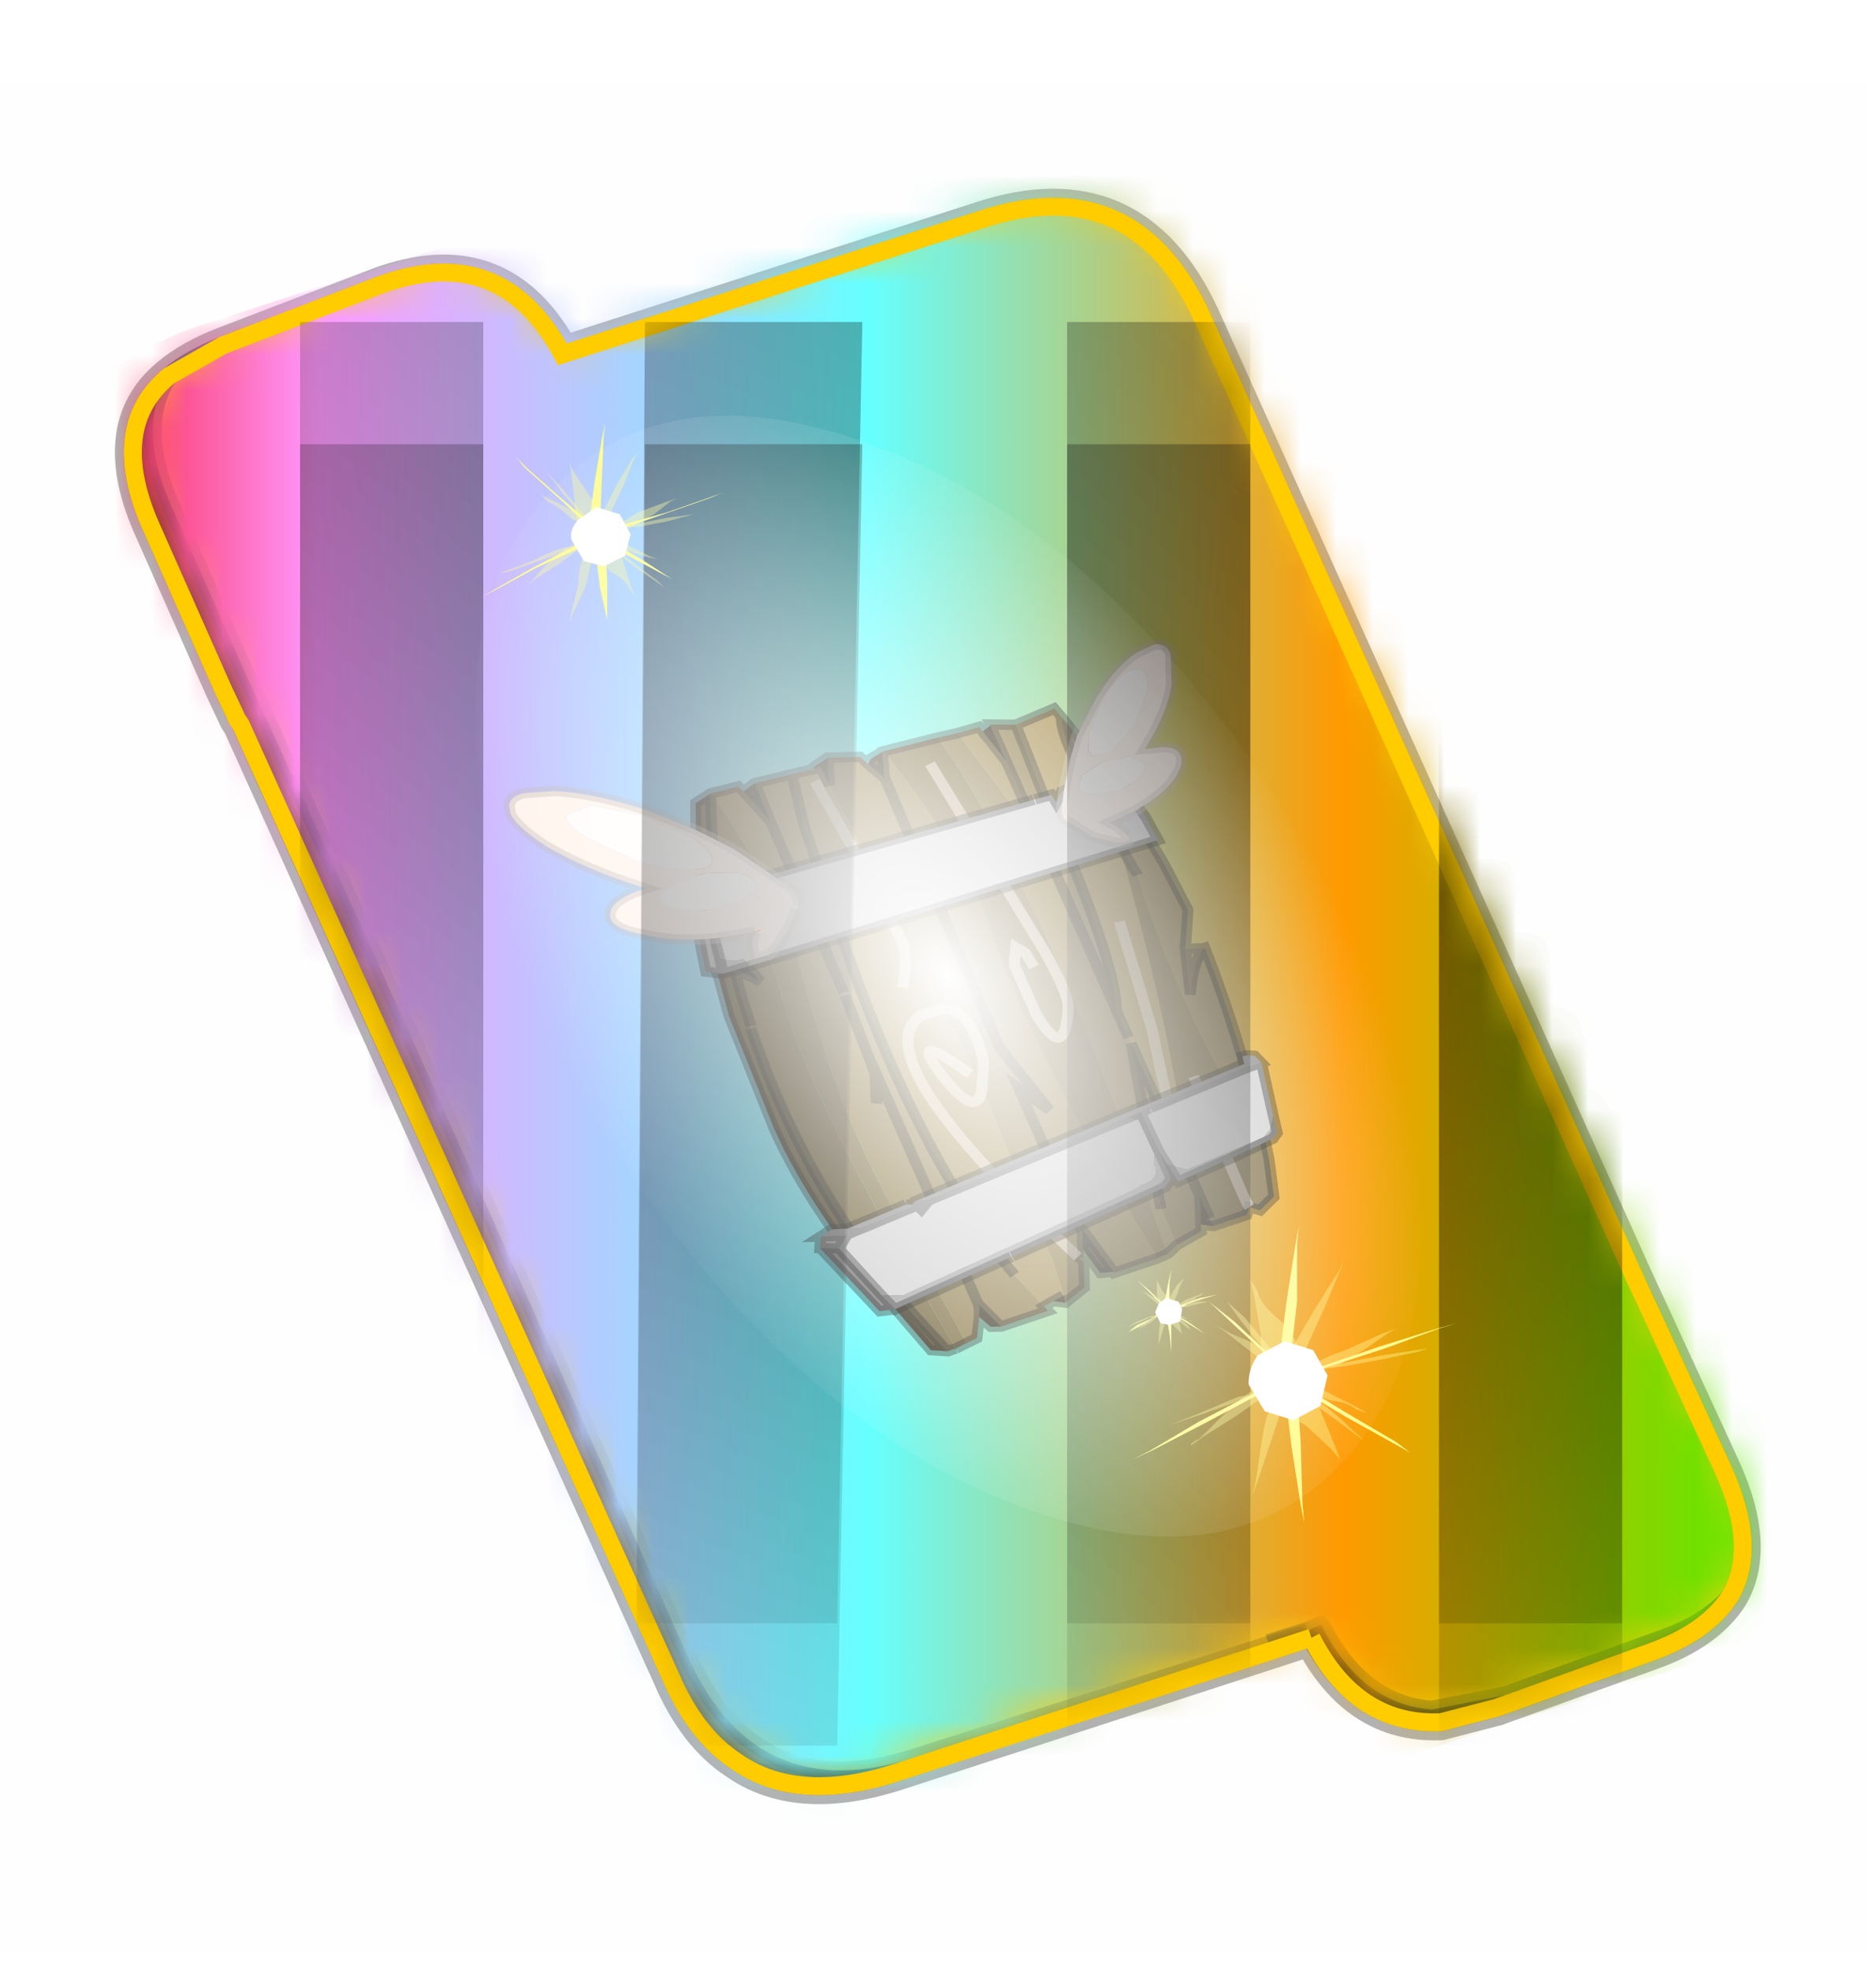 <?xml version='1.0' encoding='UTF-8'?>
<svg xmlns:xlink="http://www.w3.org/1999/xlink" xmlns="http://www.w3.org/2000/svg" version="1.1" width="60px" height="63px" viewBox="0.0 -2.325 60.309 62.631"><defs><g id="c1"><path fill="#000000" fill-opacity="0.004" d="M0.0 0.0 L60.0 0.0 60.0 60.0 0.0 60.0 0.0 0.0"/></g><g id="c2"><path fill="#006699" stroke="none" d="M31.5 39.85 L19.8 43.65 Q17.15 44.45 15.5 43.3 14.35 42.55 13.65 40.9 L1.7 14.45 1.6 14.3 1.2 13.45 -0.75 9.05 Q-2.05 6.2 -0.3 4.75 0.3 4.25 1.2 3.9 L5.5 2.25 Q8.95 0.95 10.65 4.15 L22.3 0.4 Q26.55 -1.0 28.45 3.1 L40.55 29.95 40.9 30.7 42.95 35.15 Q43.95 37.35 43.15 38.7 42.5 39.7 40.95 40.25 L36.65 41.8 35.1 42.2 Q32.75 42.3 31.5 39.85"/><path fill="none" stroke="#000000" stroke-width="1.0" stroke-opacity="0.298" d="M31.5 39.85 L19.8 43.65 Q17.15 44.45 15.5 43.3 14.35 42.55 13.65 40.9 L1.7 14.45 1.6 14.3 1.2 13.45 -0.75 9.05 Q-2.05 6.2 -0.3 4.75 0.3 4.25 1.2 3.9 L5.5 2.25 Q8.95 0.95 10.65 4.15 L22.3 0.4 Q26.55 -1.0 28.45 3.1 L40.55 29.95 40.9 30.7 42.95 35.15 Q43.95 37.35 43.15 38.7 42.5 39.7 40.95 40.25 L36.65 41.8 35.1 42.2 Q32.75 42.3 31.5 39.85"/><path fill="#5b3c00" stroke="none" d="M0.75 8.25 L29.8 9.75 25.55 0.9 Q26.9 1.6 27.8 3.55 L40.7 32.15 Q42.6 36.3 38.3 37.65 L23.3 42.5 13.15 21.4 4.6 20.9 0.7 12.25 Q-0.45 9.75 0.75 8.25 M20.1 43.55 L19.8 43.65 Q17.15 44.45 15.5 43.3 L20.1 43.55"/><path fill="#724b00" stroke="none" d="M25.55 0.9 L29.8 9.75 0.75 8.25 Q1.45 7.3 3.1 6.75 L21.65 0.8 25.55 0.9 M4.6 20.9 L13.15 21.4 23.3 42.5 20.1 43.55 15.5 43.3 Q14.35 42.55 13.65 40.9 L4.6 20.9"/><path fill="none" stroke="#000000" stroke-width="0.5" stroke-opacity="0.302" d="M0.75 8.25 Q-0.45 9.75 0.7 12.25 L4.6 20.9 M23.3 42.5 L38.3 37.65 Q42.6 36.3 40.7 32.15 L27.8 3.55 Q26.9 1.6 25.55 0.9 L21.65 0.8 3.1 6.75 Q1.45 7.3 0.75 8.25 M20.1 43.55 L19.8 43.65 Q17.15 44.45 15.5 43.3 14.35 42.55 13.65 40.9 L4.6 20.9 M20.1 43.55 L23.3 42.5"/><path fill="#fed00b" stroke="none" d="M40.5 29.85 L40.55 29.95 40.9 30.7 42.95 35.15 Q43.95 37.35 43.15 38.7 42.5 39.45 41.2 39.9 L36.9 41.45 34.85 41.85 Q32.9 41.7 31.8 39.55 L31.75 39.5 31.4 39.65 30.3 40.0 31.4 39.65 31.4 39.7 20.4 43.2 Q16.1 44.55 14.2 40.5 L6.45 23.15 6.0 22.15 5.55 21.15 4.05 17.85 3.15 15.85 3.1 15.8 1.75 12.85 -0.2 8.45 Q-1.25 6.15 -0.3 4.75 0.3 4.25 1.2 3.9 L5.5 2.25 Q8.95 0.95 10.65 4.15 L22.3 0.4 Q26.55 -1.0 28.45 3.1 L40.5 29.85"/><path fill="#5b3c00" stroke="none" d="M43.15 38.7 Q42.5 39.7 40.95 40.25 L36.65 41.8 35.1 42.2 Q32.75 42.3 31.45 39.8 L31.4 39.7 31.4 39.65 31.75 39.5 31.8 39.55 Q32.9 41.7 34.85 41.85 L36.9 41.45 41.2 39.9 Q42.5 39.45 43.15 38.7 M3.1 15.8 Q2.25 15.35 1.6 14.3 L1.2 13.45 -0.75 9.05 Q-2.05 6.2 -0.3 4.75 -1.25 6.15 -0.2 8.45 L1.75 12.85 3.1 15.8"/><path fill="#9d147b" stroke="none" d="M31.4 39.65 L30.3 40.0 31.4 39.65"/><path fill="none" stroke="#003333" stroke-width="0.5" stroke-opacity="0.51" d="M40.5 29.85 L40.55 29.95 40.9 30.7 42.95 35.15 Q43.95 37.35 43.15 38.7 42.5 39.7 40.95 40.25 L36.65 41.8 35.1 42.2 Q32.75 42.3 31.45 39.8 L31.4 39.7 M6.45 23.15 L6.0 22.15 M5.55 21.15 L4.05 17.85 3.1 15.8 1.75 12.85 -0.2 8.45 Q-1.25 6.15 -0.3 4.75 0.3 4.25 1.2 3.9 L5.5 2.25 Q8.95 0.95 10.65 4.15 M1.6 14.3 L1.2 13.45 -0.75 9.05 Q-2.05 6.2 -0.3 4.75 M31.4 39.65 L31.75 39.5 31.8 39.55 Q32.9 41.7 34.85 41.85 L36.9 41.45 41.2 39.9 Q42.5 39.45 43.15 38.7 M31.4 39.65 L30.3 40.0 31.4 39.65 31.4 39.7"/><path fill="none" stroke="#000000" stroke-width="0.5" stroke-opacity="0.302" d="M31.4 39.7 L20.4 43.2 Q16.1 44.55 14.2 40.5 L6.45 23.15 M6.0 22.15 L5.55 21.15 M10.65 4.15 L22.3 0.4 Q26.55 -1.0 28.45 3.1 L40.5 29.85 M4.05 17.85 L3.15 15.85"/><path fill="#fcf2cf" stroke="none" d="M9.15 13.6 Q9.8 12.8 9.55 11.6 L9.1 10.55 22.05 6.35 Q24.9 5.45 26.25 7.85 L26.5 8.3 35.8 29.0 35.95 29.35 Q34.75 29.3 34.1 30.1 33.45 30.9 33.7 32.1 L34.0 32.9 20.65 37.2 Q18.8 37.8 17.65 37.0 16.8 36.4 16.3 35.2 L6.95 14.6 6.8 14.4 7.1 14.4 Q8.4 14.45 9.15 13.6"/><path fill="#9f6b00" stroke="none" d="M28.25 6.1 L35.55 22.3 39.35 30.75 Q41.1 34.5 37.2 35.7 L20.45 41.1 Q16.8 42.25 15.2 39.0 L15.0 38.6 8.25 23.65 3.35 12.8 Q1.65 9.1 5.5 7.85 L22.25 2.5 Q26.05 1.25 27.75 4.95 L28.25 6.1 M9.15 13.6 Q8.4 14.45 7.1 14.4 L6.8 14.4 6.95 14.6 16.3 35.2 Q16.8 36.4 17.65 37.0 18.8 37.8 20.65 37.2 L34.0 32.9 33.7 32.1 Q33.45 30.9 34.1 30.1 34.75 29.3 35.95 29.35 L35.8 29.0 26.5 8.3 26.25 7.85 Q24.9 5.45 22.05 6.35 L9.1 10.55 9.55 11.6 Q9.8 12.8 9.15 13.6"/><path fill="none" stroke="#f0b92b" stroke-width="0.5" d="M9.15 13.6 Q9.8 12.8 9.55 11.6 L9.1 10.55 22.05 6.35 Q24.9 5.45 26.25 7.85 L26.5 8.3 35.8 29.0 35.95 29.35 Q34.75 29.3 34.1 30.1 33.45 30.9 33.7 32.1 L34.0 32.9 20.65 37.2 Q18.8 37.8 17.65 37.0 16.8 36.4 16.3 35.2 L6.95 14.6 6.8 14.4 7.1 14.4 Q8.4 14.45 9.15 13.6"/><path fill="none" stroke="#feaa00" stroke-width="1.0" d="M28.25 6.1 L35.55 22.3 M15.0 38.6 L8.25 23.65"/><path fill="none" stroke="#fbeec5" stroke-width="1.0" d="M35.55 22.3 L39.35 30.75 Q41.1 34.5 37.2 35.7 L20.45 41.1 Q16.8 42.25 15.2 39.0 L15.0 38.6 M8.25 23.65 L3.35 12.8 Q1.65 9.1 5.5 7.85 L22.25 2.5 Q26.05 1.25 27.75 4.95 L28.25 6.1"/></g><g id="c3"><path fill="#7fdbfe" stroke="none" d="M10.75 4.9 Q10.75 4.6 10.9 4.35 11.25 3.45 11.95 2.75 13.3 1.5 14.35 2.1 15.4 2.7 14.95 4.45 14.7 5.4 14.1 6.15 L13.75 6.5 Q13.1 7.15 12.35 7.35 L11.4 7.2 Q10.95 6.9 10.75 6.4 10.5 5.75 10.75 4.9 M7.5 5.9 Q7.0 5.85 6.6 5.5 6.05 5.0 5.8 4.15 L5.7 3.6 Q5.55 2.65 5.8 1.7 6.25 0.0 7.5 0.0 L7.6 0.0 Q8.85 0.0 9.3 1.7 9.55 2.65 9.4 3.6 L9.3 4.15 8.5 5.5 7.6 5.9 7.5 5.9 M4.35 4.9 Q4.6 5.75 4.35 6.4 L3.7 7.2 2.75 7.35 Q2.0 7.15 1.35 6.5 L1.0 6.15 Q0.4 5.4 0.15 4.45 -0.3 2.7 0.75 2.1 1.8 1.5 3.15 2.75 3.85 3.45 4.2 4.35 L4.35 4.9 M5.5 13.7 Q4.45 13.9 3.65 12.95 2.75 12.0 3.2 10.25 3.7 8.5 5.25 7.6 6.4 6.9 7.55 7.0 8.75 6.9 9.9 7.6 11.45 8.5 11.95 10.25 12.35 12.0 11.5 12.95 10.7 13.9 9.65 13.7 8.55 13.5 7.55 12.6 6.55 13.5 5.5 13.7"/></g><g id="c4"><g><use transform="matrix(1.0,0.0,0.0,1.0,0.0,0.0)" xlink:href="#c3"/></g></g><radialGradient gradientUnits="userSpaceOnUse" r="819.2" cx="0" cy="0" spreadMethod="pad" gradientTransform="matrix(0.091,0.0,0.0,0.091,0.6,3.4)" id="gradient1"><stop offset="0.0" stop-color="#ffffff"/><stop offset="1.0" stop-color="#ffffff" stop-opacity="0.0"/></radialGradient><g id="c5"><path stroke="none" fill="url(#gradient1)" d="M36.65 -54.65 Q60.05 -42.0 69.75 -17.95 80.55 8.9 68.0 34.1 55.45 59.35 26.8 68.2 -1.8 77.05 -29.7 64.3 -57.6 51.6 -68.45 24.75 -79.3 -2.05 -66.75 -27.25 L-66.7 -27.3 Q-54.1 -52.5 -25.5 -61.4 3.1 -70.2 31.0 -57.5 L36.65 -54.65"/></g><g id="c6"><g><use transform="matrix(1.0,0.0,0.0,1.0,0.0,0.0)" xlink:href="#c5"/></g></g><radialGradient gradientUnits="userSpaceOnUse" r="819.2" cx="0" cy="0" spreadMethod="pad" gradientTransform="matrix(0.209,0.0,0.0,0.177,67.15,107.2)" id="gradient2"><stop offset="0.357" stop-color="#ffffff"/><stop offset="0.671" stop-opacity="0.0"/></radialGradient><g id="c7"><path fill="none" stroke-linejoin="round" stroke-linecap="round" stroke="url(#gradient2)" stroke-width="0.5" d="M136.55 165.8 L68.6 106.0 68.4 106.0 118.25 201.5 M68.3 105.8 L68.35 105.8 68.3 105.8 68.3 105.85 68.4 106.0 68.3 106.0 86.55 211.5 M68.3 105.8 L68.3 105.85 68.3 106.0 68.15 105.95 18.25 151.55 M68.3 105.85 L68.25 105.85 68.3 106.0 50.0 193.2 M68.25 105.85 L68.15 105.95 0.05 97.7 M68.3 105.85 L68.25 105.8 68.25 105.85 M68.25 105.8 L68.2 105.7 0.0 45.7 M68.3 105.8 L68.25 105.75 68.25 105.8 M68.25 105.75 L68.2 105.7 18.25 10.05 M68.6 106.0 L68.35 105.8 118.25 60.15 M86.6 18.35 L68.3 105.8 M136.6 114.25 L68.6 106.0 M68.25 105.75 L49.95 0.05"/></g><g id="c8"><g><use transform="matrix(1.0,0.0,0.0,1.0,0.0,0.0)" xlink:href="#c7"/></g></g><g id="c9"><g><use transform="matrix(1.0,0.0,0.0,1.0,0.0,0.0)" xlink:href="#c2"/></g><g><use transform="matrix(0.239,-0.087,0.1,0.234,34.25,31.15)" xlink:href="#c4"/></g><g><use transform="matrix(0.239,-0.087,0.1,0.234,4.25,10.3)" xlink:href="#c4"/></g><g><use transform="matrix(0.141,-0.038,0.111,0.226,20.25,20.65)" filter="url(#filter7)" xlink:href="#c6"/></g><g><use transform="matrix(-0.155,0.051,0.084,0.147,22.6,3.15)" filter="url(#filter8)" xlink:href="#c8"/></g></g><filter id="filter7"><feColorMatrix in="SourceGraphic" type="matrix" values="0.0 0.0 0.0 0.0 0.797 0.0 0.0 0.0 0.0 0.598 0.0 0.0 0.0 0.0 0.199 0.0 0.0 0.0 1.0 0.0" result="cxform"/><feComposite operator="in" in2="SourceGraphic" result="color-xform"/></filter><filter id="filter8"><feColorMatrix in="SourceGraphic" type="matrix" values="0.0 0.0 0.0 0.0 0.996 0.0 0.0 0.0 0.0 0.996 0.0 0.0 0.0 0.0 0.996 0.0 0.0 0.0 1.0 0.0" result="cxform"/><feComposite operator="in" in2="SourceGraphic" result="color-xform"/></filter><g id="c10"><path fill="#ffffff" stroke="none" d="M37.9 92.95 L26.2 96.75 Q23.55 97.55 21.9 96.4 20.75 95.65 20.05 94.0 L8.1 67.55 8.0 67.4 7.6 66.55 5.65 62.15 Q4.35 59.3 6.1 57.85 6.7 57.35 7.6 57.0 L11.9 55.35 Q15.35 54.05 17.05 57.25 L28.7 53.5 Q32.95 52.1 34.85 56.2 L46.95 83.05 47.3 83.8 49.35 88.25 Q50.35 90.45 49.55 91.8 48.9 92.8 47.35 93.35 L43.05 94.9 41.5 95.3 Q39.15 95.4 37.9 92.95"/></g><linearGradient gradientUnits="userSpaceOnUse" x1="-819.2" x2="819.2" spreadMethod="pad" gradientTransform="matrix(0.026,0.0,0.0,0.027,20.9,21.95)" id="gradient3"><stop offset="0.0" stop-color="#f90013"/><stop offset="0.161" stop-color="#ff99ff"/><stop offset="0.463" stop-color="#66ffff"/><stop offset="0.722" stop-color="#ff9900"/><stop offset="1.0" stop-color="#33ff00"/></linearGradient><g id="c11"><path stroke="none" fill="url(#gradient3)" d="M0.6 8.2 Q1.05 7.55 2.0 7.1 2.65 6.65 3.65 6.3 L22.15 0.35 Q26.4 -1.05 28.3 3.05 L41.2 31.65 Q42.8 35.1 40.05 36.65 39.35 37.25 38.15 37.6 L19.65 43.6 Q17.0 44.4 15.35 43.25 14.2 42.5 13.5 40.85 L0.55 12.2 Q-0.6 9.7 0.6 8.2"/></g><g id="c12"><g><use transform="matrix(1.0,0.0,0.0,1.0,0.0,0.0)" xlink:href="#c11"/></g></g><g id="c13"><path fill="#8c7946" stroke="none" d="M-5.65 -1.15 L-6.5 -2.85 -6.35 -5.25 -6.2 -6.45 -5.55 -10.25 -5.05 -12.25 -4.75 -13.3 Q-4.5 -12.9 -4.5 -11.55 L-4.5 -10.25 -4.65 -8.15 -4.8 -6.85 -4.95 -5.55 -5.0 -5.25 -5.0 -5.15 Q-4.4 0.25 -4.85 5.25 L-5.4 8.75 Q-6.35 3.2 -6.5 -0.9 L-6.45 -0.9 Q-5.7 -0.45 -5.0 0.95 L-5.65 -1.15 M-2.65 -13.65 L-1.55 -14.05 -1.55 -14.0 -1.55 -12.15 -1.55 -6.2 -0.95 -10.25 0.0 -14.15 0.95 -14.25 Q0.6 -13.0 0.35 -10.25 L0.1 -5.3 Q-0.15 -0.15 0.7 10.05 L0.85 11.9 0.85 12.15 0.3 11.9 0.3 10.05 -1.55 2.25 -1.55 1.95 -1.55 0.55 Q-2.45 -1.55 -2.5 -10.05 L-2.65 -13.65 M3.5 -14.45 L3.55 -14.45 3.5 -14.45 3.55 -14.45 3.95 -13.3 3.95 -13.2 4.4 -14.1 4.6 -14.55 6.0 -15.0 6.45 -13.75 5.8 -2.1 5.65 2.0 5.1 0.85 Q4.6 -1.65 5.8 -2.1 4.6 -1.65 5.1 0.85 L5.65 2.0 5.85 8.45 5.9 10.6 5.9 10.75 6.1 12.45 6.15 12.8 5.05 12.4 4.6 11.25 4.75 10.95 4.55 11.1 4.4 10.7 4.3 10.45 4.3 10.4 4.1 9.9 4.1 9.8 4.05 9.75 4.0 9.75 4.05 9.75 3.5 12.15 3.5 12.2 1.4 12.2 1.4 11.95 1.65 10.15 1.7 9.5 Q2.9 -0.2 2.25 -5.35 2.2 -7.75 2.6 -10.25 2.9 -12.3 3.5 -14.45 M7.85 -14.8 L9.6 -14.95 9.65 -13.0 10.25 -14.75 10.35 -15.05 11.6 -15.15 11.0 -11.2 10.9 -10.25 Q10.7 -7.7 11.25 -5.5 L11.25 -5.4 11.25 -5.3 Q12.25 1.15 11.7 6.45 L11.15 13.05 11.35 13.15 11.7 13.2 10.6 13.05 10.1 12.15 9.95 11.8 9.9 11.5 9.85 11.65 9.35 12.9 7.05 12.9 7.8 10.8 8.0 10.1 Q9.65 3.2 8.8 -6.75 L8.5 -10.25 8.45 -10.6 8.3 -12.3 7.85 -14.8 M-5.0 -5.15 L-5.0 -5.25 -5.0 -5.15 M9.75 -4.15 L9.95 -0.25 10.45 1.1 9.9 0.15 9.9 11.5 9.9 0.15 10.45 1.1 9.95 -0.25 9.75 -4.15 M9.65 -13.0 L9.75 -4.3 9.65 -13.0 M3.95 -13.2 L4.15 0.45 3.2 4.0 4.1 2.55 4.1 9.8 4.1 2.55 3.2 4.0 4.15 0.45 3.95 -13.2 M5.85 8.45 L4.75 10.95 5.85 8.45 M-1.55 -6.2 L-1.55 0.55 -1.55 -6.2"/><path fill="#a99254" stroke="none" d="M-4.75 -13.3 L-4.6 -13.8 -2.65 -13.65 -2.5 -10.05 Q-2.45 -1.55 -1.55 0.55 L-1.55 1.95 -1.55 2.25 -1.6 9.15 -1.6 9.25 -2.5 5.45 Q-3.75 0.45 -4.8 -6.85 L-4.65 -8.15 -4.5 -10.25 -4.5 -11.55 Q-4.5 -12.9 -4.75 -13.3 M-6.45 -0.9 L-5.65 -1.15 -5.0 0.95 Q-5.7 -0.45 -6.45 -0.9 M-3.45 -10.0 L-3.4 -9.9 -3.45 -10.0 M-1.95 6.4 Q-1.85 5.9 -2.7 2.0 L-3.1 -1.2 -3.35 -3.35 -3.1 -1.2 -2.7 2.0 Q-1.85 5.9 -1.95 6.4"/><path fill="#7a693d" stroke="none" d="M0.95 -14.25 L3.5 -14.45 Q2.9 -12.3 2.6 -10.25 2.2 -7.75 2.25 -5.35 2.9 -0.2 1.7 9.5 L1.65 10.15 1.4 11.95 1.4 12.2 0.85 12.15 0.85 11.9 0.7 10.05 Q-0.15 -0.15 0.1 -5.3 L0.35 -10.25 Q0.6 -13.0 0.95 -14.25 M11.6 -15.15 L11.7 -15.15 12.45 -13.15 12.5 -12.9 12.2 -10.25 Q12.1 -7.9 12.4 -5.5 13.3 -0.1 11.7 13.2 L11.35 13.15 11.15 13.05 11.7 6.45 Q12.25 1.15 11.25 -5.3 L11.25 -5.4 11.25 -5.5 Q10.7 -7.7 10.9 -10.25 L11.0 -11.2 11.6 -15.15 M11.7 13.25 L11.7 13.2 11.7 13.25 M0.3 11.9 L-1.0 11.65 -1.1 11.35 -1.6 10.05 -1.6 11.2 -1.6 11.35 -1.6 11.6 -3.25 11.6 -3.5 11.3 -3.9 11.6 -4.75 11.2 -5.25 9.45 -5.4 8.75 -4.85 5.25 Q-4.4 0.25 -5.0 -5.15 L-5.0 -5.25 -5.0 -5.15 -5.0 -5.25 -4.95 -5.55 -4.8 -6.85 Q-3.75 0.45 -2.5 5.45 L-1.6 9.25 -1.55 9.15 -1.6 9.15 -1.55 2.25 0.3 10.05 0.3 11.9 M1.15 -2.6 L1.25 -3.35 1.55 -3.75 1.95 -3.0 1.95 -0.5 Q1.65 2.2 0.45 -0.3 0.2 -0.9 0.4 -3.1 L1.75 -13.2 0.4 -3.1 Q0.2 -0.9 0.45 -0.3 1.65 2.2 1.95 -0.5 L1.95 -3.0 1.55 -3.75 1.25 -3.35 1.15 -2.6 M-1.6 9.25 L-1.6 10.05 -1.6 9.25 M-3.5 11.3 Q-3.4 10.9 -3.6 4.65 -3.4 10.9 -3.5 11.3"/><path fill="#544829" stroke="none" d="M-1.55 -14.0 L-1.1 -13.85 -1.55 -12.15 -1.55 -14.0 M3.55 -14.45 L4.2 -14.3 4.4 -14.1 3.95 -13.2 3.95 -13.3 3.55 -14.45 M6.0 -15.0 L6.75 -14.8 6.8 -14.7 6.5 -14.7 6.45 -13.75 6.0 -15.0 M9.6 -14.95 L10.25 -14.75 9.65 -13.0 9.6 -14.95 M11.7 -15.15 L12.5 -14.95 13.0 -13.75 13.8 -11.2 14.05 -10.25 14.55 -8.2 13.75 -8.2 13.2 -10.25 12.5 -12.9 12.45 -13.15 11.7 -15.15 M14.15 -7.0 L14.8 -7.0 14.8 -6.95 15.1 -4.95 15.3 0.7 Q15.3 5.05 13.5 10.65 L12.8 12.9 12.1 13.2 12.75 11.35 13.0 10.6 13.9 6.75 13.95 6.75 13.95 6.6 13.95 6.55 Q14.9 1.25 14.4 -4.1 L14.35 -4.2 14.2 -5.55 14.0 -6.9 14.0 -7.0 14.15 -7.0 M10.1 12.15 L9.8 12.75 9.35 12.9 9.85 11.65 9.95 11.8 10.1 12.15 M6.65 12.55 L6.15 12.8 6.1 12.45 6.65 12.55 M4.4 10.7 L4.1 12.0 3.5 12.15 4.05 9.75 4.1 9.9 4.3 10.4 4.4 10.7 M-1.1 11.35 L-1.6 11.6 -1.6 11.35 -1.6 11.2 -1.6 10.05 -1.1 11.35"/><path fill="#a08a50" stroke="none" d="M6.8 -14.7 L7.85 -14.8 8.3 -12.3 8.45 -10.6 8.5 -10.25 8.8 -6.75 Q9.65 3.2 8.0 10.1 L7.8 10.8 7.05 12.9 7.15 12.65 6.65 12.55 6.1 12.45 5.9 10.75 5.9 10.6 5.85 8.45 5.65 2.0 5.8 -2.1 6.8 -2.15 Q9.95 -1.45 5.85 8.45 9.95 -1.45 6.8 -2.15 L5.8 -2.1 6.45 -13.75 6.5 -14.7 6.8 -14.7 M-1.6 9.25 L-1.6 9.15 -1.55 9.15 -1.6 9.25 M7.15 -3.65 Q6.45 -4.7 6.3 -5.65 L6.6 -10.15 6.6 -10.25 7.0 -14.15 6.6 -10.25 6.6 -10.15 6.3 -5.65 Q6.45 -4.7 7.15 -3.65 M5.9 1.2 Q7.65 -1.65 7.2 0.55 6.5 3.5 5.65 2.0 6.5 3.5 7.2 0.55 7.65 -1.65 5.9 1.2"/><path fill="#9d884f" stroke="none" d="M-1.1 -13.85 L-1.05 -14.1 0.0 -14.15 -0.95 -10.25 -1.55 -6.2 -1.55 -12.15 -1.1 -13.85"/><path fill="#d0d0d0" stroke="none" d="M-3.45 -10.0 L-3.4 -9.9 -3.45 -10.0"/><path fill="#706138" stroke="none" d="M12.1 13.2 L11.75 13.2 11.7 13.25 11.7 13.2 Q13.3 -0.1 12.4 -5.5 12.1 -7.9 12.2 -10.25 L12.5 -12.9 13.2 -10.25 13.75 -8.2 13.1 -6.05 14.0 -7.0 14.0 -6.9 14.2 -5.55 14.35 -4.2 14.4 -4.1 Q14.9 1.25 13.95 6.55 L13.95 6.6 13.9 6.75 13.95 6.55 13.9 6.75 13.0 10.6 12.75 11.35 12.1 13.2 M11.75 13.2 L11.7 13.2 11.75 13.2"/><path fill="#423820" stroke="none" d="M14.55 -8.2 L14.15 -7.0 14.0 -7.0 13.1 -6.05 13.75 -8.2 14.55 -8.2"/><path fill="#615330" stroke="none" d="M4.1 9.8 L4.1 9.9 4.05 9.75 4.0 9.75 4.05 9.75 4.1 9.8 M9.85 11.65 L9.9 11.5 9.95 11.8 9.85 11.65"/><path fill="#77673c" stroke="none" d="M5.9 10.6 L5.9 10.75 5.9 10.6"/><path fill="none" stroke="#000000" stroke-width="0.5" stroke-opacity="0.4" d="M-5.65 -1.15 L-6.5 -2.85 -6.35 -5.25 -6.2 -6.45 -5.55 -10.25 -5.05 -12.25 -4.75 -13.3 -4.6 -13.8 -2.65 -13.65 -1.55 -14.05 -1.55 -14.0 -1.1 -13.85 -1.05 -14.1 0.0 -14.15 0.95 -14.25 3.5 -14.45 3.55 -14.45 4.2 -14.3 4.4 -14.1 4.6 -14.55 6.0 -15.0 6.75 -14.8 6.8 -14.7 7.85 -14.8 9.6 -14.95 10.25 -14.75 10.35 -15.05 11.6 -15.15 11.7 -15.15 12.5 -14.95 13.0 -13.75 13.8 -11.2 14.05 -10.25 14.55 -8.2 14.15 -7.0 14.8 -7.0 14.8 -6.95 15.1 -4.95 15.3 0.7 Q15.3 5.05 13.5 10.65 L12.8 12.9 12.1 13.2 11.75 13.2 M11.7 13.2 L10.6 13.05 10.1 12.15 9.8 12.75 9.35 12.9 7.05 12.9 7.15 12.65 6.65 12.55 6.15 12.8 5.05 12.4 4.6 11.25 4.75 10.95 4.55 11.1 4.4 10.7 4.1 12.0 3.5 12.15 3.5 12.2 1.4 12.2 0.85 12.15 0.3 11.9 -1.0 11.65 -1.1 11.35 -1.6 11.6 -3.25 11.6 -3.5 11.3 -3.9 11.6 -4.75 11.2 -5.25 9.45 -5.4 8.75 Q-6.35 3.2 -6.5 -0.9 L-6.45 -0.9 -5.65 -1.15 -5.0 0.95 Q-5.7 -0.45 -6.45 -0.9 M-4.75 -13.3 Q-4.5 -12.9 -4.5 -11.55 L-4.5 -10.25 -4.65 -8.15 -4.8 -6.85 M-1.6 9.25 L-1.6 9.15 -1.55 2.25 0.3 10.05 M-1.55 1.95 L-1.55 0.55 Q-2.45 -1.55 -2.5 -10.05 L-2.65 -13.65 M-5.0 -5.15 L-5.0 -5.25 -4.95 -5.55 -4.8 -6.85 M6.0 -15.0 L6.45 -13.75 6.5 -14.7 6.8 -14.7 M3.5 -14.45 L3.55 -14.45 3.95 -13.3 3.95 -13.2 4.4 -14.1 M-1.55 -12.15 L-1.1 -13.85 M-1.55 -12.15 L-1.55 -14.0 M-1.55 -6.2 L-1.55 -12.15 M7.85 -14.8 L8.3 -12.3 8.45 -10.6 8.5 -10.25 8.8 -6.75 Q9.65 3.2 8.0 10.1 L7.8 10.8 M13.75 -8.2 L13.2 -10.25 12.5 -12.9 12.45 -13.15 11.7 -15.15 M11.7 13.2 L11.75 13.2 M9.6 -14.95 L9.65 -13.0 10.25 -14.75 M14.0 -7.0 L14.15 -7.0 M14.35 -4.2 L14.2 -5.55 14.0 -6.9 14.0 -7.0 13.1 -6.05 13.75 -8.2 14.55 -8.2 M14.4 -4.1 Q14.9 1.25 13.95 6.55 L13.9 6.75 13.0 10.6 12.75 11.35 12.1 13.2 M9.75 -4.3 L9.65 -13.0 M9.9 11.5 L9.9 0.15 10.45 1.1 9.95 -0.25 9.75 -4.15 M4.1 9.8 L4.1 2.55 3.2 4.0 4.15 0.45 3.95 -13.2 M6.1 12.45 L6.65 12.55 M-1.6 10.05 L-1.6 9.25 M-1.6 11.2 L-1.6 10.05 -1.1 11.35 M4.1 9.9 L4.1 9.8 M4.05 9.75 L4.1 9.9 4.3 10.4 4.3 10.45 4.4 10.7 4.3 10.4 M6.1 12.45 L6.15 12.8 M-1.6 11.35 L-1.6 11.6 M9.95 11.8 L10.1 12.15 M9.35 12.9 L9.85 11.65 9.9 11.5 9.95 11.8 9.85 11.65 M3.5 12.15 L4.05 9.75 M-1.55 0.55 L-1.55 -6.2"/><path fill="none" stroke="#fff5ed" stroke-width="0.5" stroke-opacity="0.502" d="M7.0 -14.15 L6.6 -10.25 6.6 -10.15 6.3 -5.65 Q6.45 -4.7 7.15 -3.65 M1.75 -13.2 L0.4 -3.1 Q0.2 -0.9 0.45 -0.3 1.65 2.2 1.95 -0.5 L1.95 -3.0 1.55 -3.75 1.25 -3.35 1.15 -2.6 M5.85 8.45 Q9.95 -1.45 6.8 -2.15 L5.8 -2.1 Q4.6 -1.65 5.1 0.85 L5.65 2.0 Q6.5 3.5 7.2 0.55 7.65 -1.65 5.9 1.2 M-3.35 -3.35 L-3.1 -1.2 -2.7 2.0 Q-1.85 5.9 -1.95 6.4 M4.75 10.95 L5.85 8.45 M-3.6 4.65 Q-3.4 10.9 -3.5 11.3"/><path fill="#d0d0d0" stroke="none" d="M10.7 6.05 L10.85 6.15 10.65 6.25 10.55 6.5 10.05 6.2 10.55 6.5 10.65 6.25 13.45 6.45 13.5 6.45 14.05 6.25 14.75 6.05 15.35 6.2 14.25 6.55 14.25 6.5 13.5 6.45 14.25 6.5 14.25 6.55 14.8 7.0 13.85 9.75 12.95 10.05 1.1 8.8 0.65 8.7 Q-0.3 8.7 -0.25 7.95 L-0.45 7.55 -0.45 5.8 -0.05 5.5 10.05 6.2 10.7 6.05 M-0.65 5.45 L-0.7 7.5 -0.8 8.15 -1.55 8.7 -5.45 8.4 -5.85 8.15 -6.25 7.6 -6.75 5.05 -6.1 5.05 -1.15 5.4 -1.1 5.4 -0.65 5.45"/><path fill="#e3e3e3" stroke="none" d="M10.7 6.05 L10.05 6.2 -0.05 5.5 -0.65 5.45 -0.25 5.25 -0.65 5.45 -1.1 5.4 -1.15 5.4 -6.1 5.05 -6.75 5.05 -6.6 4.65 -6.25 4.5 -6.05 4.5 -6.0 4.85 -0.25 5.25 10.7 6.05 M10.65 6.25 L10.85 6.15 11.1 6.05 10.85 6.15 11.1 6.05 14.05 6.25 13.5 6.45 13.45 6.45 10.65 6.25"/><path fill="#a3a3a3" stroke="none" d="M7.6 9.95 L7.55 9.95 -0.3 9.15 -0.7 8.85 -0.7 7.5 -0.65 5.45 -0.05 5.5 -0.45 5.8 -0.45 7.55 -0.25 7.95 Q-0.3 8.7 0.65 8.7 L1.1 8.8 12.95 10.05 13.85 9.75 13.55 10.55 7.6 9.95 M14.25 6.55 L15.35 6.2 15.6 6.7 14.8 7.0 14.25 6.55 M-0.95 9.1 L-3.65 8.85 -5.8 8.6 -6.1 8.4 -6.25 7.6 -5.85 8.15 -5.45 8.4 -1.55 8.7 -0.8 8.15 -0.95 9.1"/><path fill="#737373" stroke="none" d="M13.55 10.55 L13.85 9.75 14.8 7.0 15.6 6.7 14.25 10.4 13.55 10.55 M-0.7 7.5 L-0.7 8.85 -0.95 9.1 -0.8 8.15 -0.7 7.5 M14.25 6.5 L14.25 6.55 14.25 6.5"/><path fill="none" stroke="#000000" stroke-width="0.5" stroke-opacity="0.4" d="M10.85 6.15 L10.7 6.05 10.05 6.2 10.55 6.5 10.65 6.25 10.85 6.15 11.1 6.05 10.85 6.15 M7.6 9.95 L13.55 10.55 13.85 9.75 M-0.05 5.5 L-0.65 5.45 -0.7 7.5 -0.7 8.85 -0.3 9.15 7.55 9.95 M14.25 6.55 L15.35 6.2 14.75 6.05 14.05 6.25 13.5 6.45 14.25 6.5 14.25 6.55 14.8 7.0 13.85 9.75 M10.65 6.25 L13.45 6.45 13.5 6.45 M14.8 7.0 L15.6 6.7 15.35 6.2 M13.55 10.55 L14.25 10.4 15.6 6.7 M14.05 6.25 L11.1 6.05 M-0.65 5.45 L-0.25 5.25 -6.0 4.85 -6.05 4.5 -6.25 4.5 -6.6 4.65 -6.75 5.05 -6.1 5.05 -1.15 5.4 M-1.1 5.4 L-0.65 5.45 M-3.65 8.85 L-0.95 9.1 -0.8 8.15 -0.7 7.5 M-6.25 7.6 L-6.1 8.4 -5.8 8.6 -3.65 8.85 M-0.7 8.85 L-0.95 9.1 M10.05 6.2 L-0.05 5.5 M10.7 6.05 L-0.25 5.25 M-6.75 5.05 L-6.25 7.6"/><path fill="#d0d0d0" stroke="none" d="M-6.3 -8.2 L-6.25 -8.55 -6.2 -9.6 -5.8 -10.0 -3.35 -10.0 -2.9 -9.6 -2.85 -10.0 -2.05 -10.05 -2.0 -10.05 13.85 -10.8 13.85 -10.75 14.1 -9.45 14.25 -8.65 14.4 -7.7 Q14.0 -7.3 13.4 -7.3 L13.3 -6.9 -6.55 -6.4 -6.45 -7.55 -6.35 -8.1 -6.3 -8.2"/><path fill="#737373" stroke="none" d="M-6.3 -8.2 L-6.35 -8.1 -6.3 -8.2 M14.25 -8.65 L14.1 -9.45 14.25 -8.65"/><path fill="#a3a3a3" stroke="none" d="M13.3 -6.9 L13.4 -7.3 Q14.0 -7.3 14.4 -7.7 L14.25 -8.65 14.1 -9.45 13.85 -10.75 13.85 -10.8 14.55 -10.5 15.25 -7.3 14.55 -6.95 13.3 -6.9 M14.4 -7.7 L14.55 -6.95 14.4 -7.7"/><path fill="none" stroke="#000000" stroke-width="0.5" stroke-opacity="0.4" d="M-2.05 -10.05 L-2.85 -10.0 -2.9 -9.6 -3.35 -10.0 -5.8 -10.0 -6.2 -9.6 -6.25 -8.55 -6.3 -8.2 -6.35 -8.1 -6.45 -7.55 -6.55 -6.4 13.3 -6.9 M14.4 -7.7 L14.25 -8.65 14.1 -9.45 13.85 -10.75 13.85 -10.8 -2.0 -10.05 M13.85 -10.8 L14.55 -10.5 15.25 -7.3 14.55 -6.95 13.3 -6.9 M14.55 -6.95 L14.4 -7.7"/><path fill="#fff4ec" stroke="none" d="M10.05 -8.85 L9.95 -9.1 Q9.85 -9.55 10.25 -10.1 L10.5 -10.45 10.65 -10.7 11.65 -12.2 11.8 -12.4 12.45 -13.15 13.0 -13.75 14.65 -15.3 Q16.6 -16.9 18.3 -17.6 L19.6 -17.95 Q20.25 -18.05 20.5 -17.65 L20.6 -17.25 Q20.6 -16.6 19.75 -15.35 18.55 -13.75 16.55 -12.15 L16.25 -11.9 16.8 -11.9 Q18.15 -11.8 18.3 -11.15 18.4 -10.55 17.15 -9.85 16.2 -9.2 14.8 -8.8 L14.25 -8.65 12.4 -8.35 12.35 -8.35 12.35 -8.3 12.55 -8.1 12.75 -7.85 12.9 -7.15 12.25 -7.1 Q11.9 -7.25 11.5 -7.5 L11.5 -7.55 11.2 -7.75 10.85 -8.05 10.65 -8.25 10.35 -8.6 10.2 -8.7 10.05 -8.85 M-9.1 -14.1 Q-9.25 -13.8 -8.85 -13.1 L-7.65 -11.8 -6.15 -11.0 -5.35 -11.1 -5.3 -11.15 -5.25 -11.4 -5.6 -12.2 -6.85 -13.5 Q-7.65 -14.15 -8.3 -14.3 -8.95 -14.5 -9.1 -14.1 M-5.3 -7.05 L-5.25 -7.2 -5.1 -7.5 -5.05 -7.6 -4.8 -7.9 -6.25 -8.05 -6.35 -8.1 Q-7.6 -8.35 -8.35 -8.85 -9.15 -9.4 -9.1 -9.9 -9.05 -10.4 -8.1 -10.55 L-7.7 -10.65 -7.95 -10.85 Q-9.35 -11.95 -10.05 -13.1 L-10.6 -14.5 -10.55 -14.8 Q-10.4 -15.15 -10.0 -15.15 L-9.15 -15.05 Q-8.0 -14.75 -6.6 -13.65 L-5.05 -12.25 -4.35 -11.35 -4.25 -11.2 -3.45 -10.0 -3.4 -9.9 -3.0 -9.2 Q-2.9 -8.95 -2.95 -8.7 L-3.3 -8.25 -3.75 -7.6 -3.9 -7.45 -4.8 -6.85 -5.25 -6.8 -5.3 -6.85 -5.3 -7.05 M-6.9 -10.55 L-7.4 -10.05 Q-7.45 -9.75 -7.0 -9.5 L-6.25 -9.25 -5.85 -9.2 -4.65 -9.4 Q-4.2 -9.6 -4.15 -9.85 L-4.15 -9.95 -4.5 -10.4 -4.6 -10.45 -5.45 -10.65 -5.75 -10.7 -6.9 -10.55 M15.2 -10.45 Q15.85 -10.8 15.8 -11.15 15.75 -11.55 15.1 -11.65 L13.5 -11.7 12.95 -11.55 12.0 -11.2 11.9 -11.15 11.5 -10.75 11.45 -10.5 Q11.45 -10.2 12.1 -10.0 L13.65 -9.95 13.95 -10.0 Q14.65 -10.15 15.2 -10.45 M18.25 -16.35 L17.0 -16.4 14.95 -15.15 13.25 -13.4 Q12.7 -12.5 12.9 -12.1 13.1 -11.75 14.05 -12.1 15.0 -12.4 16.1 -13.25 L17.85 -15.1 Q18.45 -16.0 18.25 -16.35"/><path fill="#fffdfb" stroke="none" d="M-9.1 -14.1 Q-8.95 -14.5 -8.3 -14.3 -7.65 -14.15 -6.85 -13.5 L-5.6 -12.2 -5.25 -11.4 -5.3 -11.15 -5.35 -11.1 -6.15 -11.0 -7.65 -11.8 -8.85 -13.1 Q-9.25 -13.8 -9.1 -14.1 M-6.9 -10.55 L-5.75 -10.7 -5.45 -10.65 -4.6 -10.45 -4.5 -10.4 -4.15 -9.95 -4.15 -9.85 Q-4.2 -9.6 -4.65 -9.4 L-5.85 -9.2 -6.25 -9.25 -7.0 -9.5 Q-7.45 -9.75 -7.4 -10.05 L-6.9 -10.55 M18.25 -16.35 Q18.45 -16.0 17.85 -15.1 L16.1 -13.25 Q15.0 -12.4 14.05 -12.1 13.1 -11.75 12.9 -12.1 12.7 -12.5 13.25 -13.4 L14.95 -15.15 17.0 -16.4 18.25 -16.35 M15.2 -10.45 Q14.65 -10.15 13.95 -10.0 L13.65 -9.95 12.1 -10.0 Q11.45 -10.2 11.45 -10.5 L11.5 -10.75 11.9 -11.15 12.0 -11.2 12.95 -11.55 13.5 -11.7 15.1 -11.65 Q15.75 -11.55 15.8 -11.15 15.85 -10.8 15.2 -10.45"/><path fill="none" stroke="#c2bab4" stroke-width="0.5" stroke-opacity="0.4" d="M10.05 -8.85 L9.95 -9.1 Q9.85 -9.55 10.25 -10.1 L10.5 -10.45 10.65 -10.7 11.65 -12.2 11.8 -12.4 12.45 -13.15 13.0 -13.75 14.65 -15.3 Q16.6 -16.9 18.3 -17.6 L19.6 -17.95 Q20.25 -18.05 20.5 -17.65 L20.6 -17.25 Q20.6 -16.6 19.75 -15.35 18.55 -13.75 16.55 -12.15 L16.25 -11.9 16.8 -11.9 Q18.15 -11.8 18.3 -11.15 18.4 -10.55 17.15 -9.85 16.2 -9.2 14.8 -8.8 L14.25 -8.65 12.4 -8.35 12.35 -8.35 M12.35 -8.3 L12.55 -8.1 12.75 -7.85 12.9 -7.15 12.25 -7.1 Q11.9 -7.25 11.5 -7.5 L11.5 -7.55 11.2 -7.75 10.85 -8.05 10.65 -8.25 10.35 -8.6 10.2 -8.7 M-5.3 -7.05 L-5.25 -7.2 -5.1 -7.5 -5.05 -7.6 -4.8 -7.9 -6.25 -8.05 -6.35 -8.1 Q-7.6 -8.35 -8.35 -8.85 -9.15 -9.4 -9.1 -9.9 -9.05 -10.4 -8.1 -10.55 L-7.7 -10.65 -7.95 -10.85 Q-9.35 -11.95 -10.05 -13.1 L-10.6 -14.5 -10.55 -14.8 Q-10.4 -15.15 -10.0 -15.15 L-9.15 -15.05 Q-8.0 -14.75 -6.6 -13.65 L-5.05 -12.25 -4.35 -11.35 -4.25 -11.2 -3.45 -10.0 -3.4 -9.9 -3.0 -9.2 Q-2.9 -8.95 -2.95 -8.7 L-3.3 -8.25 -3.75 -7.6 -3.9 -7.45 -4.8 -6.85 -5.25 -6.8 -5.3 -6.85"/><path fill="none" stroke="#ffb077" stroke-width="0.5" d="M12.35 -8.35 L12.35 -8.3"/></g><g id="c14"><g><use transform="matrix(1.0,0.0,0.0,1.0,0.0,0.0)" xlink:href="#c13"/></g></g><g id="c15"><g><use transform="matrix(1.0,0.0,0.0,1.0,10.6,17.95)" xlink:href="#c14"/></g></g><g id="c16"><g><use transform="matrix(3.888,0.0,0.0,3.888,0.0,0.0)" xlink:href="#c15"/></g></g><g id="c17"><path fill="none" stroke="#ffcc00" stroke-width="0.5" d="M37.8 93.2 L26.1 97.0 Q23.45 97.8 21.8 96.65 20.65 95.9 19.95 94.25 L8.0 67.8 7.9 67.65 7.5 66.8 5.55 62.4 Q4.25 59.55 6.0 58.1 L7.5 57.25 11.8 55.6 Q15.25 54.3 16.95 57.5 L28.6 53.75 Q32.85 52.35 34.75 56.45 L46.85 83.3 47.2 84.05 49.25 88.5 Q50.25 90.7 49.45 92.05 48.8 93.05 47.25 93.6 L42.95 95.15 41.4 95.55 Q39.05 95.65 37.8 93.2"/></g><linearGradient gradientUnits="userSpaceOnUse" x1="-819.2" x2="819.2" spreadMethod="pad" gradientTransform="matrix(-0.013,0.033,-0.025,-0.022,24.2,31.15)" id="gradient4"><stop offset="0.0" stop-opacity="0.337"/><stop offset="1.0" stop-opacity="0.0"/></linearGradient><linearGradient gradientUnits="userSpaceOnUse" x1="-819.2" x2="819.2" spreadMethod="pad" gradientTransform="matrix(-0.007,0.028,-0.027,-0.016,34.25,42.6)" id="gradient5"><stop offset="0.0" stop-opacity="0.337"/><stop offset="1.0" stop-opacity="0.0"/></linearGradient><linearGradient gradientUnits="userSpaceOnUse" x1="-819.2" x2="819.2" spreadMethod="pad" gradientTransform="matrix(0.0,0.037,-0.033,-0.014,15.9,31.9)" id="gradient6"><stop offset="0.0" stop-opacity="0.337"/><stop offset="1.0" stop-opacity="0.0"/></linearGradient><linearGradient gradientUnits="userSpaceOnUse" x1="-819.2" x2="819.2" spreadMethod="pad" gradientTransform="matrix(-0.01,0.029,-0.018,-0.014,4.1,18.2)" id="gradient7"><stop offset="0.0" stop-opacity="0.337"/><stop offset="1.0" stop-opacity="0.0"/></linearGradient><g id="c18"><path stroke="none" fill="url(#gradient4)" d="M26.45 9.0 L26.45 45.2 21.35 45.2 21.35 9.0 26.45 9.0"/><path stroke="none" fill="url(#gradient5)" d="M31.7 45.2 L31.7 17.3 36.8 24.7 36.8 45.2 31.7 45.2"/><path stroke="none" fill="url(#gradient6)" d="M15.65 9.0 L14.95 45.2 9.35 45.2 9.6 9.0 15.65 9.0"/><path stroke="none" fill="url(#gradient7)" d="M5.1 9.0 L5.1 40.3 0.0 40.3 0.0 9.0 5.1 9.0"/></g><g id="c19"><g><use transform="matrix(1.0,0.0,0.0,1.0,0.0,0.0)" xlink:href="#c18"/></g></g><g id="c20"><path fill="#fefd8d" fill-opacity="0.973" d="M33.85 83.75 L33.85 83.8 33.85 83.95 33.85 84.0 33.85 84.1 33.9 84.1 33.9 84.15 34.35 84.4 34.85 84.75 34.35 84.45 34.1 84.3 34.05 84.25 33.95 84.2 33.9 84.2 33.9 84.7 33.9 85.25 33.85 84.75 33.75 84.2 33.7 84.1 33.5 84.25 33.0 84.55 32.7 84.7 32.95 84.5 33.4 84.3 33.45 84.25 33.5 84.2 33.7 84.1 33.65 84.05 33.7 84.05 33.7 84.0 33.3 83.6 32.95 83.25 33.3 83.55 33.55 83.8 33.7 83.95 33.8 83.4 33.9 82.95 33.85 83.35 33.85 83.75 M34.25 84.0 L34.15 84.0 33.9 84.05 34.15 83.95 34.7 83.75 35.2 83.65 34.85 83.75 34.95 83.85 34.85 83.75 34.7 83.8 34.4 83.9 34.35 83.9 34.25 84.0 M34.95 83.85 L35.65 84.4 36.45 85.15 36.5 85.2 36.75 85.45 36.9 85.55 36.9 85.5 37.1 83.9 37.35 82.3 37.45 81.75 37.4 82.25 37.4 83.85 37.2 85.6 37.35 86.0 37.4 86.1 38.7 86.9 40.15 87.75 40.55 88.05 40.1 87.8 38.75 87.05 37.75 86.45 37.4 86.25 37.35 86.2 37.4 86.3 37.5 87.75 37.55 89.45 37.6 90.0 37.5 89.5 37.25 87.9 37.05 86.25 37.0 86.3 36.9 85.9 36.7 85.75 36.9 85.85 36.9 85.65 35.7 84.55 34.95 83.85 M35.7 86.65 L36.1 86.45 36.2 86.4 36.85 86.1 36.3 86.45 34.8 87.25 33.35 88.0 32.8 88.25 33.3 88.0 34.65 87.2 35.7 86.65 M41.85 84.45 L41.35 84.6 39.85 85.15 38.15 85.7 37.5 85.9 Q37.45 85.85 38.1 85.65 L39.7 85.1 41.3 84.6 41.85 84.45"/><path fill="#fffd8f" fill-opacity="0.4" d="M33.85 83.75 L34.05 83.4 34.25 83.2 34.15 83.4 34.0 83.8 33.9 83.9 33.85 83.8 33.85 83.75 M34.1 84.3 L34.35 84.5 34.45 84.65 34.25 84.5 34.0 84.3 33.95 84.2 34.05 84.25 34.1 84.3 M33.4 84.3 L33.3 84.3 32.95 84.45 32.7 84.55 32.95 84.4 33.35 84.25 33.45 84.25 33.4 84.3 M33.55 83.8 L33.4 83.6 33.6 83.8 33.65 83.9 33.55 83.8 M34.25 84.0 L34.35 83.9 34.4 83.9 34.65 83.85 34.95 83.85 35.05 83.8 34.95 83.85 34.7 83.9 34.3 84.0 34.2 84.0 34.25 84.0 M36.45 85.15 L35.85 84.4 35.45 83.85 35.95 84.3 36.65 85.15 36.9 85.5 36.75 85.45 36.5 85.2 36.45 85.15 M37.75 86.45 Q38.15 86.7 38.6 87.1 L39.3 87.75 38.5 87.15 37.6 86.5 37.4 86.3 37.35 86.2 37.4 86.25 37.75 86.45 M33.6 84.3 L33.7 84.2 33.75 84.35 33.65 84.7 33.55 85.05 33.55 84.75 33.6 84.3 M37.65 85.15 L37.35 85.5 37.35 85.0 37.9 84.05 38.5 83.1 38.7 82.75 38.55 83.1 38.15 84.05 37.65 85.15 M35.7 86.65 L34.7 87.0 33.8 87.3 34.7 86.95 35.75 86.5 36.1 86.45 35.7 86.65 M38.7 85.65 L38.25 85.7 38.7 85.55 39.75 85.35 40.7 85.2 41.05 85.15 40.75 85.25 39.8 85.45 38.7 85.65 M36.7 86.7 L36.95 86.25 37.0 86.75 36.65 87.8 36.3 88.85 36.15 89.25 36.25 88.85 36.4 87.85 Q36.5 87.1 36.7 86.7"/><path fill="#fffd8f" fill-opacity="0.392" d="M38.0 86.75 Q37.9 86.0 37.45 85.8 L36.9 85.85 Q36.75 86.1 36.9 86.5 37.1 87.0 37.65 87.3 L38.35 87.95 38.6 88.25 38.45 87.85 38.0 86.75"/><path fill="#fffd8f" fill-opacity="0.392" d="M38.0 86.25 L37.05 85.85 Q36.8 85.8 36.95 85.95 L37.55 86.35 38.35 86.6 Q38.8 86.65 39.05 86.85 L39.35 86.95 39.0 86.75 38.0 86.25"/><path fill="#fffd8f" fill-opacity="0.392" d="M36.4 84.8 Q36.35 85.55 36.75 85.85 L37.3 85.9 37.45 85.25 Q37.35 84.75 36.9 84.35 36.35 83.9 36.3 83.55 L36.1 83.25 36.2 83.65 36.4 84.8"/><path fill="#fffd8f" fill-opacity="0.392" d="M36.25 85.35 L37.1 85.95 37.2 85.8 36.75 85.3 35.95 84.9 Q35.55 84.75 35.3 84.6 L35.05 84.45 35.35 84.65 36.25 85.35"/><path fill="#fffd8f" fill-opacity="0.392" d="M38.75 85.2 Q38.0 85.45 37.85 85.65 37.7 85.85 37.85 85.8 L38.5 85.65 39.25 85.2 39.9 84.75 40.15 84.6 39.75 84.75 38.75 85.2"/><path fill="#fffd8f" fill-opacity="0.392" d="M35.75 87.0 L36.6 86.4 36.5 86.25 Q36.25 86.25 35.9 86.5 L35.25 87.1 34.7 87.65 Q34.4 87.8 34.45 87.85 L34.8 87.6 35.75 87.0"/><path fill="#fffd8f" fill-opacity="0.392" d="M34.1 84.35 L33.95 84.05 33.75 84.05 Q33.65 84.1 33.7 84.25 L34.0 84.55 34.2 84.75 34.3 84.85 34.2 84.75 34.1 84.35"/><path fill="#fffd8f" fill-opacity="0.392" d="M34.1 84.2 Q33.9 84.05 33.75 84.05 L33.75 84.1 33.95 84.2 34.2 84.3 34.5 84.4 34.55 84.4 34.45 84.4 34.1 84.2"/><path fill="#fffd8f" fill-opacity="0.392" d="M33.5 83.65 L33.65 84.05 33.85 84.05 33.9 83.85 33.65 83.55 33.5 83.25 33.45 83.15 33.5 83.25 33.5 83.65"/><path fill="#fffd8f" fill-opacity="0.392" d="M33.5 83.9 L33.75 84.05 33.8 84.0 33.65 83.85 33.35 83.7 33.2 83.6 33.05 83.55 33.15 83.6 33.5 83.9"/><path fill="#fffd8f" fill-opacity="0.392" d="M34.3 83.8 L34.05 83.95 34.05 84.0 34.25 83.95 34.55 83.8 Q34.6 83.7 34.7 83.7 L34.8 83.6 34.7 83.65 34.3 83.8"/><path fill="#fffd8f" fill-opacity="0.392" d="M33.3 84.45 L33.6 84.2 33.6 84.15 Q33.5 84.15 33.4 84.3 L33.15 84.45 32.95 84.65 32.85 84.75 33.0 84.6 33.3 84.45"/><path fill="#ffffff" stroke="none" d="M36.3 85.35 Q36.05 85.7 36.05 86.15 L36.5 86.9 37.3 87.15 38.05 86.75 38.25 85.9 37.85 85.2 37.05 84.95 36.3 85.35"/><path fill="#fefd8d" fill-opacity="0.973" d="M18.75 62.3 L18.65 62.35 18.2 62.45 18.6 62.25 19.85 61.9 21.0 61.5 21.4 61.35 21.05 61.5 19.9 61.9 18.75 62.3 M17.45 61.95 L17.7 62.2 17.75 62.2 17.7 62.15 17.85 61.05 18.05 59.85 18.15 59.4 18.1 59.8 18.05 61.0 18.0 62.25 18.1 62.6 19.15 63.2 20.0 63.75 19.15 63.3 18.5 62.95 18.4 62.85 18.15 62.7 18.1 62.7 18.15 62.75 18.2 63.85 18.2 64.9 18.0 64.0 17.85 62.8 17.8 62.8 17.75 62.45 17.6 62.3 17.7 62.35 17.7 62.3 16.85 61.5 15.9 60.65 15.65 60.35 15.95 60.65 16.8 61.4 17.45 61.95 M14.7 64.25 L15.05 64.05 16.1 63.45 17.25 62.85 17.7 62.65 17.3 62.95 16.2 63.45 15.1 64.05 14.7 64.25"/><path fill="#fffd8f" fill-opacity="0.4" d="M18.75 62.3 L19.1 62.2 19.85 62.05 20.6 61.95 19.85 62.15 19.05 62.3 18.75 62.3 M17.45 61.95 L16.95 61.35 16.5 60.75 17.0 61.3 17.55 61.95 17.7 62.15 17.75 62.2 17.7 62.2 17.45 61.95 M18.5 62.95 L19.0 63.35 19.6 63.8 19.8 64.0 19.6 63.85 18.95 63.4 18.3 62.9 18.15 62.75 18.1 62.7 18.15 62.7 18.4 62.85 18.5 62.95 M18.3 61.9 L18.05 62.2 18.1 61.85 18.45 61.15 18.9 60.4 19.1 60.2 18.95 60.4 18.65 61.15 18.3 61.9 M17.55 63.1 L17.75 62.75 17.8 63.1 17.6 63.95 17.25 64.7 17.15 64.95 17.2 64.7 17.4 63.9 Q17.4 63.4 17.55 63.1 M16.9 62.9 L17.2 62.85 Q17.15 62.9 16.85 63.05 L16.15 63.3 15.45 63.55 15.2 63.6 15.45 63.5 16.1 63.25 Q16.6 63.0 16.9 62.9"/><path fill="#fffd8f" fill-opacity="0.392" d="M18.6 63.1 L18.15 62.4 17.7 62.45 17.75 62.95 18.3 63.55 Q18.75 63.8 18.8 64.0 L19.0 64.25 18.85 63.95 18.6 63.1"/><path fill="#fffd8f" fill-opacity="0.392" d="M18.55 62.7 Q18.05 62.4 17.9 62.4 17.7 62.4 17.8 62.5 L18.25 62.8 18.85 63.0 19.35 63.15 19.6 63.2 19.35 63.1 18.55 62.7"/><path fill="#fffd8f" fill-opacity="0.392" d="M17.3 61.7 Q17.35 62.3 17.55 62.45 L18.0 62.5 18.1 62.0 17.65 61.35 17.25 60.75 17.15 60.5 17.2 60.8 17.3 61.7"/><path fill="#fffd8f" fill-opacity="0.392" d="M17.25 62.1 L17.9 62.5 17.95 62.45 17.6 62.05 17.05 61.75 16.55 61.5 16.35 61.4 16.55 61.6 Q16.8 61.7 17.25 62.1"/><path fill="#fffd8f" fill-opacity="0.392" d="M19.05 61.9 L18.4 62.3 18.45 62.4 18.9 62.3 19.5 61.95 19.95 61.6 20.15 61.5 19.85 61.6 19.05 61.9"/><path fill="#fffd8f" fill-opacity="0.392" d="M16.9 63.3 L17.5 62.85 17.45 62.7 17.05 62.9 16.5 63.35 16.15 63.75 15.95 63.95 16.2 63.75 16.9 63.3"/><path fill="#ffffff" stroke="none" d="M17.4 62.1 Q17.15 62.35 17.2 62.65 L17.55 63.25 18.1 63.4 18.7 63.1 18.85 62.5 18.55 61.95 17.9 61.75 17.4 62.1"/><path fill="#ffffff" stroke="none" d="M33.55 83.9 L33.45 84.15 33.6 84.45 33.85 84.5 34.15 84.4 34.2 84.05 34.1 83.85 33.75 83.75 33.55 83.9"/></g><g id="c21"><g><use transform="matrix(1.0,0.0,0.0,1.0,6.3,53.35)" xlink:href="#c9"/></g><mask id="mask10"><use transform="matrix(1.0,0.0,0.0,1.0,0.0,0.0)" xlink:href="#c10"/></mask><g mask="url(#mask10)"><use transform="matrix(1.193,0.0,0.0,1.193,2.45,49.2)" xlink:href="#c12"/></g><g><use transform="matrix(-0.146,0.049,0.062,0.14,33.05,63.95)" xlink:href="#c16"/></g><g><use transform="matrix(1.0,0.0,0.0,1.0,0.0,0.0)" xlink:href="#c17"/></g><mask id="mask10"><use transform="matrix(1.0,0.0,0.0,1.0,0.0,0.0)" xlink:href="#c10"/></mask><g mask="url(#mask10)"><use transform="matrix(1.0,0.0,0.0,1.0,9.65,51.0)" filter="url(#filter20)" xlink:href="#c19"/></g><g mask="url(#mask10)"><use transform="matrix(1.0,0.0,0.0,1.0,9.65,47.6)" filter="url(#filter21)" xlink:href="#c19"/></g><g mask="url(#mask10)"><use transform="matrix(1.0,0.0,0.0,1.0,0.0,0.0)" xlink:href="#c20"/></g><g><use transform="matrix(0.141,-0.038,0.111,0.226,27.2,74.05)" filter="url(#filter23)" xlink:href="#c6"/></g></g><filter id="filter20"><feColorMatrix in="SourceGraphic" type="matrix" values="0.0 0.0 0.0 0.0 0.996 0.0 0.0 0.0 0.0 0.996 0.0 0.0 0.0 0.0 0.996 0.0 0.0 0.0 1.0 0.0" result="cxform"/><feComposite operator="in" in2="SourceGraphic" result="color-xform"/></filter><filter id="filter21"><feColorMatrix in="SourceGraphic" type="matrix" values="0.0 0.0 0.0 0.0 0.996 0.0 0.0 0.0 0.0 0.996 0.0 0.0 0.0 0.0 0.996 0.0 0.0 0.0 1.0 0.0" result="cxform"/><feComposite operator="in" in2="SourceGraphic" result="color-xform"/></filter><filter id="filter23"><feColorMatrix in="SourceGraphic" type="matrix" values="1.0 0.0 0.0 0.0 0.0 0.0 1.0 0.0 0.0 0.0 0.0 0.0 1.0 0.0 0.0 0.0 0.0 0.0 0.23 0.0" result="cxform"/><feComposite operator="in" in2="SourceGraphic" result="color-xform"/></filter></defs><g><g><use transform="matrix(1.0,0.0,0.0,1.0,0.0,0.0)" xlink:href="#c1"/></g><g><use transform="matrix(1.155,0.0,0.0,1.155,-1.5,-57.7)" xlink:href="#c21"/></g></g></svg>